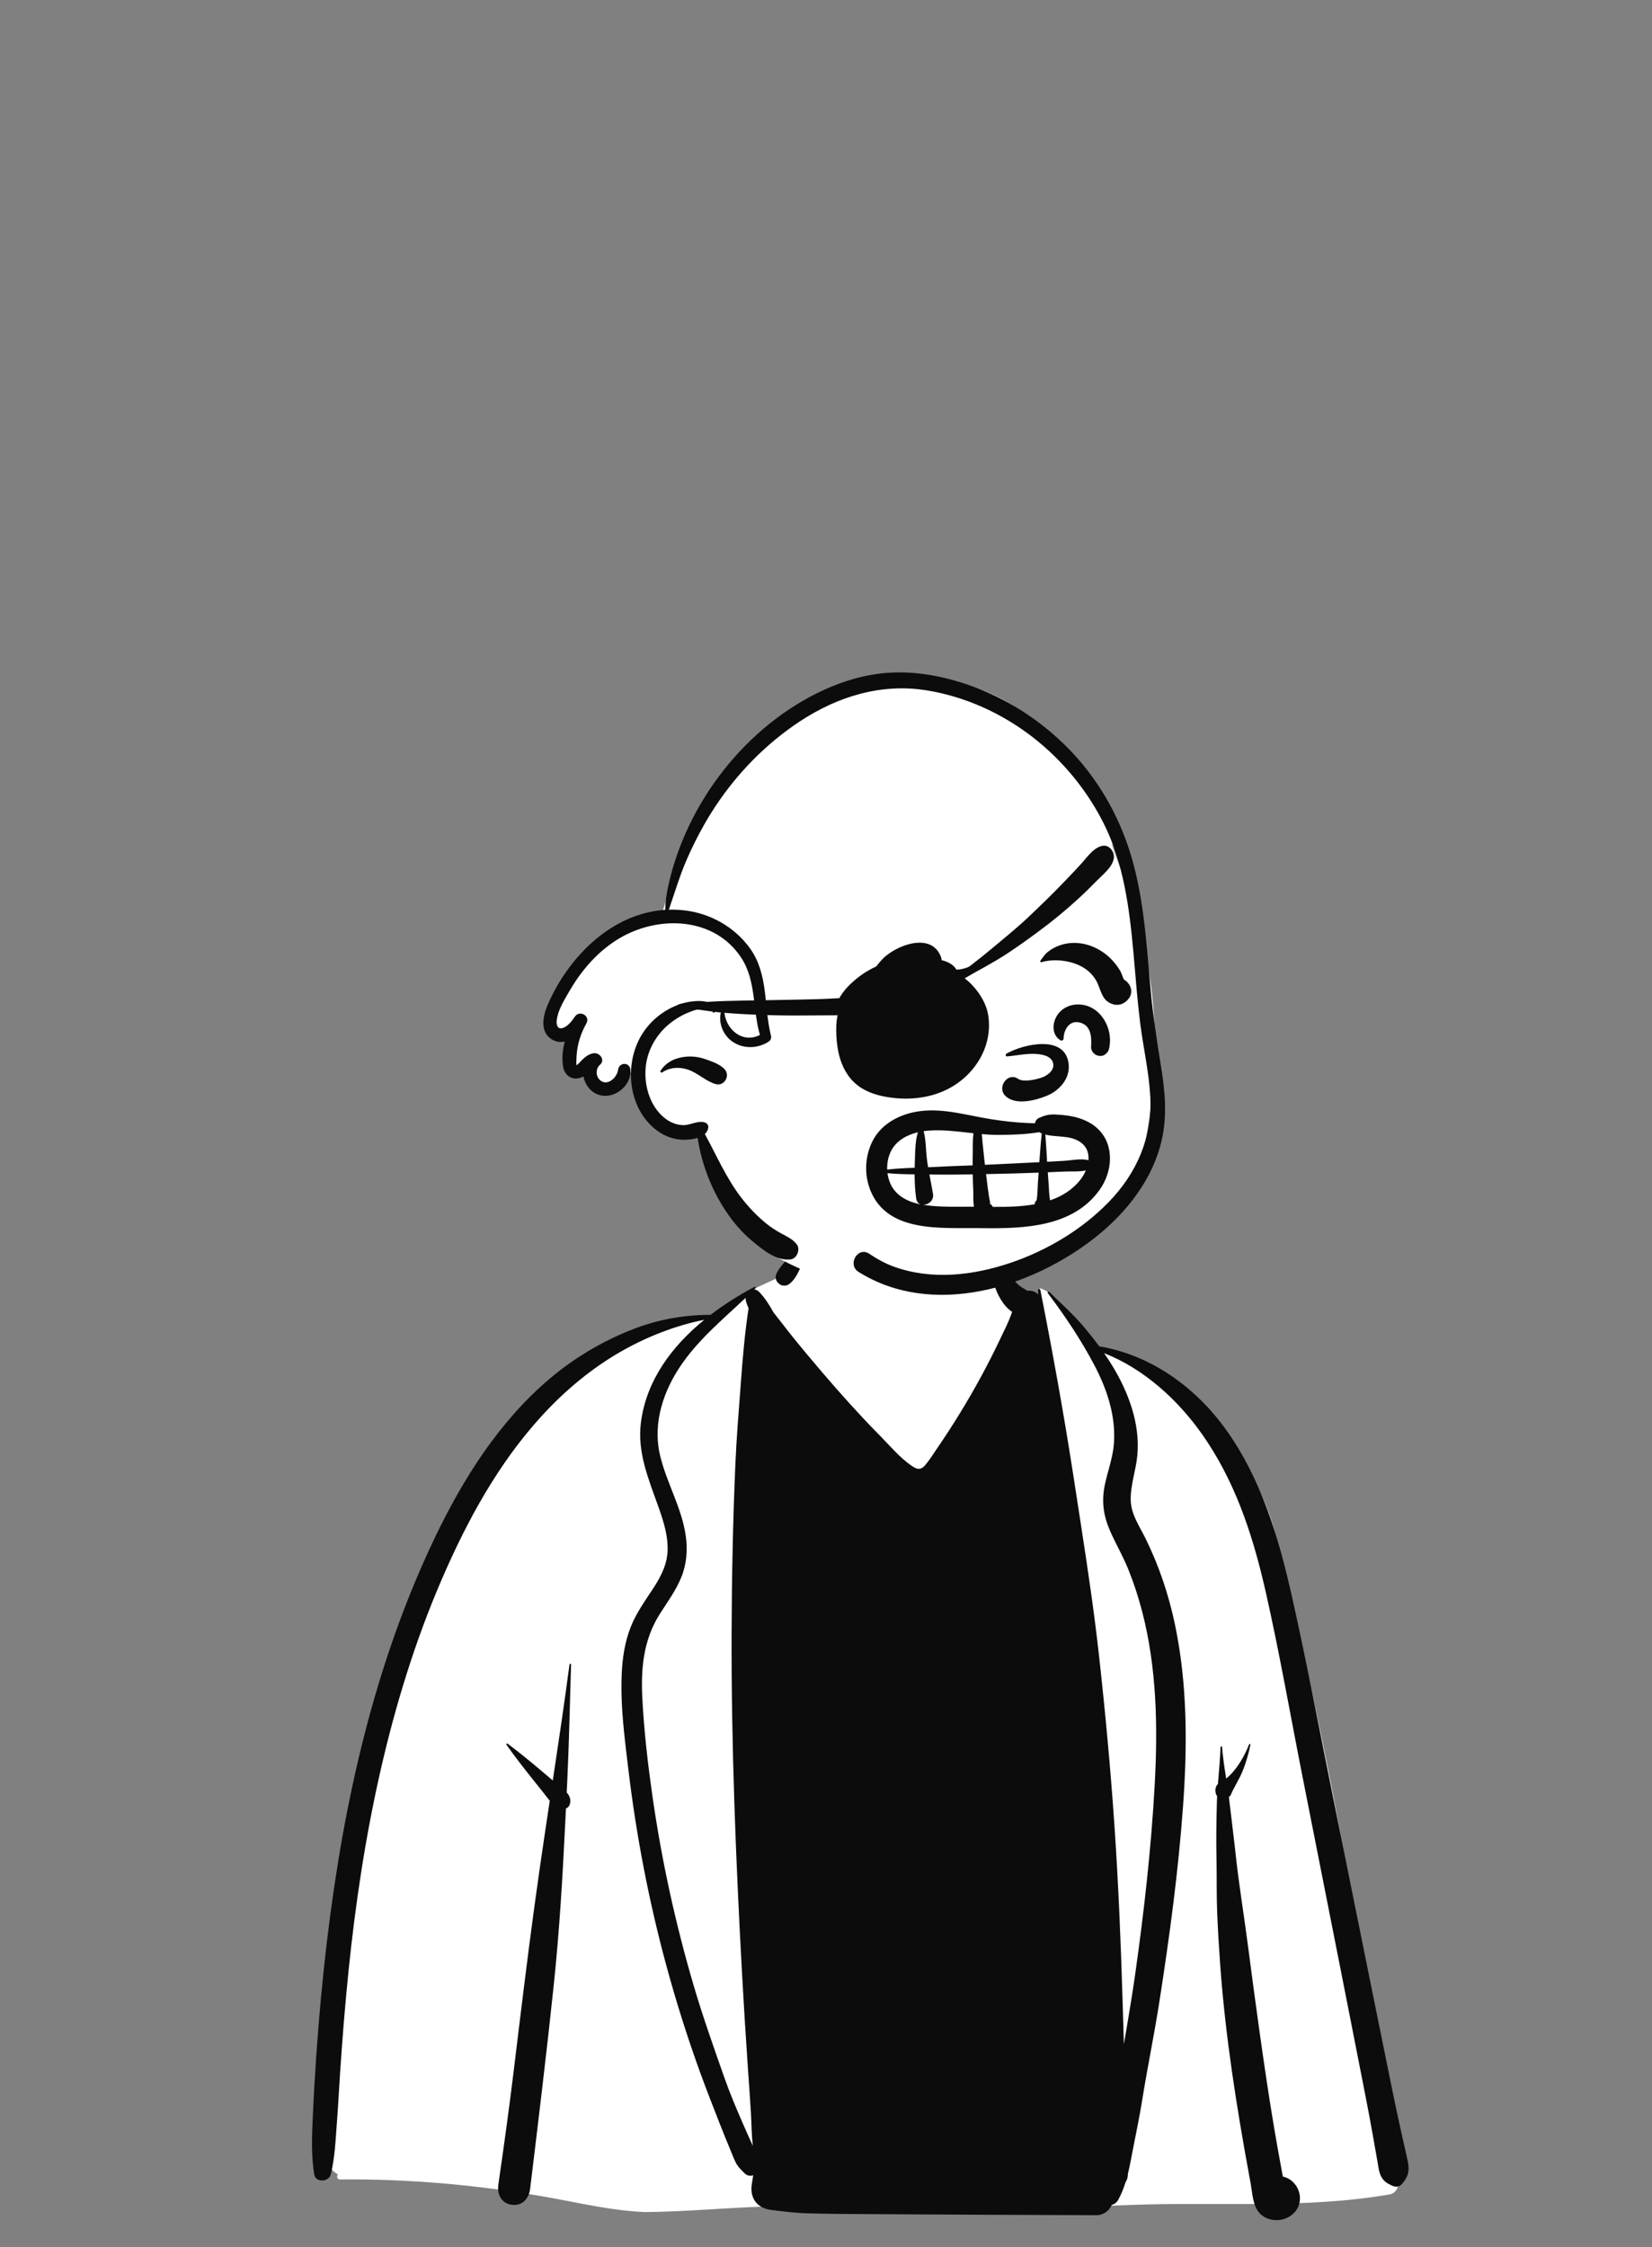 <svg width="100" height="136" viewBox="0 0 100 136" fill="none" xmlns="http://www.w3.org/2000/svg">
<rect x="0" y="0" width="100" height="136" fill="#808080" stroke="none"/>
<path fill-rule="evenodd" clip-rule="evenodd" d="M77.383 93.587C76.219 88.07 72.091 83.789 66.539 81.656C65.472 81.052 64.437 78.461 63.003 77.987C62.773 77.91 63.136 78.516 63.003 78.552C62.529 78.681 61.997 78.694 61.473 78.229C60.537 77.396 60.244 74.965 59.675 73.866C56.673 68.07 49.179 70.338 48.175 76.745C47.475 77.201 46.486 77.604 45.724 77.971C44.939 78.35 44.249 79.267 43.44 79.596C42.719 79.888 41.53 79.681 40.803 79.936C37.459 81.109 34.627 82.59 32.407 85.59C31.939 86.223 31.411 87.001 30.985 87.64C28.791 90.168 27.266 93.001 25.862 96.04C21.933 104.962 20.865 114.841 19.906 124.454C19.928 126.136 18.812 130.8 20.462 131.606C20.364 131.709 20.399 131.914 20.582 131.912C24.766 131.87 28.941 132.245 33.06 132.973C35.047 133.324 37.024 133.806 39.048 133.885C43.251 133.856 47.438 133.152 51.635 133.819C56.68 133.819 62.811 133.671 68.424 133.456C73.67 133.254 78.943 133.709 84.124 132.817C84.534 132.752 84.734 132.252 84.648 131.893C84.04 129.678 83.742 127.397 83.401 125.13C83.469 123.675 83.347 122.157 82.81 120.802C81.404 111.656 79.602 102.57 77.383 93.587Z" fill="white"/>
<path fill-rule="evenodd" clip-rule="evenodd" d="M75.691 105.608C75.58 106.146 75.425 106.684 75.219 107.193C75.02 107.684 74.72 108.125 74.514 108.611C74.487 108.676 74.441 108.726 74.387 108.763L74.404 108.895V108.895L74.419 109.028C74.522 109.919 74.638 110.808 74.738 111.7L74.787 112.146C74.984 114.007 75.295 115.86 75.536 117.716C75.773 119.534 76.014 121.352 76.271 123.168C76.537 125.039 76.808 126.908 77.124 128.772C77.257 129.56 77.397 130.346 77.542 131.132L77.654 131.734C78.808 132.012 79.123 133.621 77.948 134.215C77.415 134.483 76.73 134.418 76.29 133.997C75.834 133.557 75.814 132.764 75.709 132.168L75.606 131.615C74.842 127.454 74.179 123.244 73.869 119.024C73.79 117.934 73.722 116.844 73.679 115.752C73.637 114.726 73.657 113.699 73.641 112.672L73.636 112.392C73.612 111.298 73.632 110.205 73.66 109.11C73.664 108.976 73.67 108.843 73.676 108.709C73.638 108.663 73.61 108.61 73.598 108.558L73.583 108.489C73.546 108.312 73.588 108.105 73.724 107.978C73.783 107.232 73.86 106.487 73.881 105.742C73.883 105.681 73.971 105.683 73.976 105.742C74.025 106.377 74.124 107.012 74.223 107.647C74.86 107.136 75.33 106.292 75.608 105.585C75.628 105.534 75.703 105.553 75.691 105.608ZM60.631 75.959C60.737 76.442 60.946 76.876 61.226 77.279C61.359 77.472 61.511 77.652 61.693 77.802C61.849 77.93 62.027 78.014 62.193 78.126C62.434 78.088 62.687 78.179 62.856 78.357L62.829 78.097C62.821 78.013 62.96 77.996 62.976 78.078C63.709 81.779 64.379 85.483 64.958 89.211L65.212 90.858L65.451 92.404C65.847 94.979 66.231 97.554 66.52 100.148C66.905 103.611 67.228 107.082 67.465 110.559C67.702 114.059 67.848 117.563 67.952 121.07C67.978 121.955 68.006 122.838 68.032 123.722L68.212 122.665C68.39 121.608 68.566 120.549 68.716 119.487C69.255 115.686 69.686 111.858 69.897 108.024C70.09 104.516 70.025 100.938 69.133 97.52C68.908 96.66 68.633 95.814 68.301 94.989C67.979 94.187 67.54 93.444 67.193 92.653C66.791 91.734 66.67 90.867 66.877 89.877C67.058 89.014 67.376 88.203 67.433 87.315C67.54 85.668 67.004 84.072 66.246 82.63C66.047 82.25 65.836 81.875 65.617 81.503C64.952 80.38 64.202 79.298 63.424 78.26C63.382 78.205 63.471 78.143 63.516 78.189C64.225 78.89 65.001 79.58 65.639 80.346C65.95 80.718 66.252 81.098 66.539 81.488C69.686 82.014 72.389 83.975 74.237 86.564C76.335 89.502 77.395 93.038 78.18 96.52C79.053 100.39 79.79 104.295 80.574 108.184C81.385 112.209 82.193 116.233 83.01 120.257C83.416 122.254 83.822 124.252 84.227 126.25C84.432 127.262 84.648 128.271 84.873 129.279C84.989 129.796 85.113 130.312 85.221 130.83C85.341 131.415 85.229 131.789 84.833 132.219C84.687 132.378 84.457 132.376 84.275 132.291L84.219 132.264L84.164 132.238C83.94 132.128 83.764 132.013 83.625 131.768C83.471 131.499 83.447 131.2 83.394 130.901C83.297 130.35 83.2 129.799 83.103 129.247C82.958 128.421 82.8 127.598 82.639 126.775L81.832 122.662C81.617 121.566 81.401 120.469 81.184 119.373C80.41 115.454 79.635 111.535 78.861 107.616C78.117 103.854 77.458 100.065 76.612 96.325L76.563 96.114L76.514 95.903C75.757 92.678 74.699 89.559 72.779 86.826C71.301 84.725 69.249 82.848 66.832 81.898C67.003 82.143 67.166 82.393 67.322 82.648C68.302 84.249 69.017 86.149 68.849 88.055C68.767 88.987 68.413 89.902 68.447 90.841C68.478 91.674 68.994 92.407 69.35 93.132C70.159 94.777 70.745 96.524 71.122 98.317C71.879 101.917 71.877 105.621 71.616 109.275C71.332 113.247 70.794 117.219 70.181 121.152C69.867 123.17 69.448 125.171 69.128 127.185C68.969 128.178 68.754 129.169 68.565 130.158L68.475 130.63C68.425 130.892 68.373 131.153 68.312 131.411L68.275 131.566V131.594C68.273 131.784 68.221 131.942 68.137 132.068C68.022 132.436 67.88 132.795 67.691 133.14C67.593 133.316 67.452 133.415 67.299 133.451C67.144 133.804 66.795 134.076 66.377 134.075L60.885 134.054C57.695 134.041 54.505 134.02 51.315 134.002C50.51 133.998 49.706 133.983 48.902 133.962C48.148 133.941 47.425 133.851 46.679 133.757C45.837 133.651 45.381 133.054 45.507 132.213C45.535 132.027 45.565 131.843 45.593 131.658C45.426 131.714 45.226 131.688 45.091 131.556L44.965 131.432C44.789 131.259 44.632 131.088 44.521 130.856C44.406 130.618 44.313 130.366 44.211 130.123C43.992 129.6 43.779 129.075 43.572 128.547C43.157 127.491 42.742 126.432 42.356 125.366C41.593 123.254 40.916 121.111 40.329 118.943C39.28 115.075 38.522 111.133 38.044 107.156L37.93 106.208L37.897 105.928C37.715 104.386 37.563 102.821 37.635 101.283C37.68 100.319 37.829 99.349 38.189 98.45C38.521 97.62 39.033 96.91 39.52 96.168L39.576 96.083L39.632 95.995C40.058 95.322 40.397 94.617 40.414 93.799C40.431 92.969 40.19 92.161 39.919 91.384L39.852 91.192L39.807 91.066C39.232 89.46 38.577 87.876 38.793 86.128C39.112 83.554 40.672 81.48 42.634 79.88C40.889 80.226 39.161 80.908 37.637 81.774C35.836 82.798 34.215 84.148 32.817 85.673C30.176 88.553 28.29 92.01 26.746 95.579C25.13 99.314 23.931 103.227 23.028 107.192C22.12 111.179 21.512 115.231 21.097 119.298C20.89 121.322 20.727 123.351 20.592 125.382C20.523 126.422 20.471 127.464 20.391 128.502C20.311 129.54 20.274 130.594 20.021 131.604C19.903 132.075 19.105 132.122 19.02 131.604C18.83 130.446 18.883 129.249 18.936 128.076L18.941 127.97C18.993 126.802 19.061 125.635 19.141 124.468C19.306 122.083 19.526 119.701 19.812 117.327C20.818 108.993 22.672 100.703 26.309 93.096C28.021 89.513 30.219 86.031 33.277 83.444C34.733 82.213 36.374 81.231 38.142 80.519C39.724 79.882 41.331 79.581 43.011 79.582C43.854 78.936 44.759 78.373 45.663 77.892C45.717 77.863 45.775 77.934 45.729 77.979C45.706 78.002 45.683 78.025 45.66 78.047C45.762 78.054 45.867 78.101 45.962 78.201C46.294 78.549 46.575 78.985 46.825 79.437C47.207 79.913 47.571 80.406 47.952 80.877C48.561 81.632 49.185 82.376 49.817 83.115C50.877 84.355 51.972 85.573 53.114 86.741L53.305 86.935C53.897 87.535 54.497 88.253 55.197 88.728L55.234 88.753C55.53 88.945 55.739 88.98 55.991 88.693C56.22 88.431 56.411 88.127 56.607 87.839L56.652 87.772C57.652 86.319 58.58 84.811 59.419 83.259C59.802 82.553 60.166 81.836 60.511 81.112L60.614 80.894C60.802 80.495 61.006 80.103 61.161 79.692C61.197 79.596 61.232 79.499 61.267 79.403C60.738 79.057 60.329 78.307 60.181 77.72C60.026 77.11 60.105 76.484 60.38 75.926C60.431 75.821 60.606 75.847 60.631 75.959ZM34.568 100.743C34.495 103.062 34.451 105.383 34.342 107.7L34.304 108.491C34.474 108.681 34.574 108.9 34.495 109.2C34.464 109.315 34.372 109.419 34.258 109.458L34.222 110.193C34.061 113.503 33.871 116.805 33.524 120.106C33.091 124.236 32.589 128.361 32.089 132.484C32.017 133.068 31.611 133.531 30.98 133.445C30.341 133.359 30.082 132.803 30.166 132.223C30.495 129.949 30.812 127.673 31.09 125.391L31.406 122.791C31.802 119.541 32.208 116.292 32.676 113.053C32.871 111.699 33.074 110.346 33.278 108.992L33.206 108.9C32.915 108.522 32.614 108.152 32.317 107.779C31.745 107.061 31.18 106.349 30.656 105.597C30.63 105.559 30.683 105.504 30.721 105.533C31.455 106.075 32.151 106.656 32.85 107.246L33.462 107.764C33.815 105.426 34.163 103.087 34.474 100.743C34.482 100.684 34.57 100.68 34.568 100.743ZM45.136 78.552C44.694 78.969 44.242 79.377 43.796 79.791L43.633 79.944L43.471 80.097C42.688 80.839 41.938 81.612 41.313 82.5C40.166 84.13 39.483 86.117 39.96 88.107C40.355 89.756 41.264 91.25 41.508 92.939C41.63 93.786 41.571 94.637 41.252 95.436C40.926 96.252 40.407 96.95 39.94 97.686C38.925 99.285 38.786 101.04 38.887 102.892C38.993 104.827 39.215 106.762 39.489 108.679C40.044 112.564 40.881 116.408 41.989 120.172C42.543 122.057 43.198 123.902 43.85 125.754C44.174 126.676 44.553 127.576 44.943 128.472C45.148 128.944 45.359 129.413 45.572 129.881C45.493 129.22 45.493 128.541 45.455 127.884C45.4 126.943 45.329 126.003 45.265 125.063C45.133 123.154 45.016 121.244 44.911 119.334C44.539 112.522 44.266 105.704 44.286 98.881C44.296 95.469 44.366 92.057 44.513 88.648C44.581 87.043 44.715 85.439 44.835 83.837L44.861 83.493C44.967 82.054 45.094 80.612 45.313 79.186C45.248 79.04 45.192 78.892 45.151 78.74L45.136 78.683L45.146 78.684C45.136 78.64 45.133 78.596 45.136 78.552ZM48.958 72.689C48.967 72.65 49.023 72.653 49.033 72.689C49.282 73.528 49.194 74.451 48.98 75.295C48.864 75.752 48.7 76.196 48.501 76.624L48.431 76.774C48.261 77.138 48.069 77.514 47.738 77.741C47.599 77.835 47.352 77.841 47.214 77.741L47.143 77.687C47.131 77.678 47.12 77.669 47.109 77.659C46.98 77.551 46.916 77.312 46.975 77.154C47.129 76.747 47.477 76.449 47.718 76.086C47.931 75.764 48.119 75.424 48.276 75.071C48.614 74.307 48.766 73.496 48.958 72.689Z" fill="#0C0C0C"/>
<path fill-rule="evenodd" clip-rule="evenodd" d="M68.016 52.114C65.066 44.349 59.748 38.664 50.782 42.235C50.525 42.06 50.189 42.013 49.867 42.218C44.983 45.286 41.467 50.205 39.942 55.751C39.015 55.927 38.114 56.235 37.308 56.739C35.559 57.836 34.382 59.581 33.278 61.281C32.946 61.792 33.254 62.638 33.877 62.754C34.148 62.805 34.416 62.835 34.683 62.843C34.618 63.078 34.533 63.306 34.424 63.516C34.03 64.273 34.775 65.076 35.473 64.87C35.55 64.91 35.632 64.944 35.716 64.97C35.725 65.398 35.946 65.972 36.382 66.059C37.087 66.21 38.024 65.671 37.857 64.882C38.07 64.919 38.283 64.924 38.489 64.898C38.513 65.309 38.505 65.737 38.562 66.116C38.748 67.902 40.531 69.102 42.232 68.559C42.337 69.115 42.459 69.897 43.007 70.199C43.647 71.996 44.753 74.048 46.565 74.867C46.404 75.28 46.491 75.783 46.977 76.06C50.293 77.951 54.273 78.591 58.022 77.888C59.52 77.798 60.98 77.46 62.381 76.738C63.403 76.212 64.342 75.544 65.259 74.855C66.176 74.166 67.157 73.495 67.889 72.6C68.685 71.629 69.055 70.485 69.295 69.268C70.396 63.745 70.016 58.322 68.016 53.06C65.54 46.547 70.491 58.628 68.016 52.114Z" fill="white"/>
<path fill-rule="evenodd" clip-rule="evenodd" d="M53.753 40.722C55.263 40.615 56.8 40.87 58.238 41.326C60.531 42.052 62.637 43.333 64.368 45.002C66.151 46.721 67.47 48.841 68.272 51.182C69.239 54.006 69.383 57.021 69.656 59.968C69.793 61.458 70.02 62.924 70.255 64.399L70.293 64.632C70.523 66.069 70.652 67.522 70.334 68.957C69.806 71.341 68.222 73.365 66.341 74.861C62.478 77.933 56.464 79.806 51.966 76.979C51.27 76.542 51.929 75.423 52.609 75.879C53.087 76.2 53.593 76.481 54.136 76.675C56.406 77.487 58.898 77.198 61.141 76.443C63.352 75.699 65.472 74.442 67.103 72.766C68.816 71.004 69.766 68.829 69.629 66.353C69.547 64.88 69.211 63.435 69.025 61.974C68.86 60.68 68.761 59.379 68.647 58.08L68.606 57.613C68.364 54.966 68.017 52.246 66.813 49.844C65.8 47.822 64.318 46.024 62.535 44.635C60.668 43.181 58.439 42.164 56.1 41.785C53.349 41.339 50.716 42.15 48.421 43.66C46.386 44.999 44.636 46.788 43.295 48.818C42.644 49.803 42.09 50.854 41.611 51.932C41.16 52.948 40.849 54.013 40.487 55.059C40.785 55.051 41.089 55.062 41.397 55.096C42.977 55.271 44.449 56.091 45.387 57.383C46.532 58.961 46.222 60.899 46.67 62.694C46.705 62.834 46.646 62.97 46.526 63.047C45.848 63.486 44.94 63.5 44.283 63.006C43.714 62.578 43.446 61.803 43.677 61.126C43.707 61.037 43.836 61.053 43.839 61.148C43.882 62.3 44.951 63.187 45.999 62.639C45.549 61.091 45.786 59.362 44.867 57.964C43.24 55.489 39.874 55.386 37.51 56.782C36.265 57.516 35.281 58.62 34.547 59.854L34.336 60.213C34.055 60.692 33.757 61.233 33.699 61.761C33.665 62.065 33.777 62.351 34.126 62.198C34.409 62.074 34.627 61.785 34.795 61.536C35.081 61.111 35.739 61.478 35.502 61.93L35.494 61.944C35.15 62.554 34.939 63.225 34.9 63.925L34.89 64.119C34.883 64.26 34.879 64.461 34.909 64.468C34.944 64.477 35.193 64.19 35.235 64.15C35.434 63.958 35.64 63.801 35.918 63.75C36.283 63.684 36.651 64.135 36.334 64.432L36.321 64.444C36.038 64.69 36.051 65.18 36.363 65.411C36.804 65.735 37.347 65.205 37.411 64.769L37.414 64.753C37.47 64.281 38.125 64.264 38.16 64.753C38.238 65.812 36.977 66.7 36.017 66.166C35.638 65.955 35.397 65.568 35.321 65.153C35.2 65.217 35.069 65.262 34.931 65.274C34.482 65.314 34.162 64.997 34.089 64.573C34.005 64.078 34.055 63.549 34.185 63.035C33.941 63.094 33.684 63.072 33.426 62.923C32.645 62.472 32.869 61.469 33.164 60.791C34.423 57.901 37.032 55.278 40.264 55.07C40.281 54.56 40.35 54.078 40.464 53.567C41.569 48.572 45.15 43.947 49.812 41.785C51.058 41.208 52.379 40.819 53.753 40.722ZM41.527 60.675L41.571 60.665C42.075 60.556 43.4 60.429 43.24 61.277C43.233 61.316 43.175 61.312 43.165 61.277C43.008 60.743 41.945 61.17 41.635 61.298C41.207 61.475 40.785 61.736 40.435 62.039C39.67 62.703 39.158 63.639 39.08 64.656C39.002 65.664 39.295 66.753 40.022 67.483C40.378 67.84 40.833 68.083 41.344 68.1C41.803 68.116 42.311 67.759 42.734 67.968C42.818 68.01 42.884 68.123 42.877 68.216C42.862 68.393 42.783 68.53 42.666 68.637C43.375 69.93 43.956 71.299 44.86 72.474C45.314 73.064 45.829 73.611 46.411 74.076C46.688 74.297 46.989 74.491 47.3 74.661C47.664 74.861 47.978 74.987 48.238 75.326C48.459 75.615 48.238 76.173 47.873 76.223C47.014 76.34 46.178 75.645 45.547 75.124C44.917 74.604 44.372 73.962 43.922 73.281C43.057 71.974 42.466 70.431 42.229 68.871C41.955 68.957 41.646 68.984 41.413 68.985C40.794 68.986 40.204 68.763 39.717 68.387C37.937 67.01 37.739 64.182 38.996 62.399C39.597 61.546 40.51 60.915 41.527 60.675ZM41.538 63.955C41.95 63.918 42.363 63.983 42.751 64.124L42.911 64.182C43.249 64.306 43.608 64.451 43.852 64.704C44.225 65.092 43.854 65.763 43.323 65.614C42.736 65.45 42.258 64.956 41.672 64.748C41.147 64.563 40.553 64.589 40.087 64.908C40.026 64.95 39.945 64.867 39.985 64.806C40.341 64.263 40.903 64.01 41.538 63.955Z" fill="#0C0C0C"/>
<path fill-rule="evenodd" clip-rule="evenodd" d="M55.73 67.248C57.168 67.073 58.561 67.514 59.966 67.736C60.708 67.853 61.451 67.94 62.202 67.973C62.353 67.979 62.504 67.983 62.655 67.986C62.669 67.853 62.744 67.731 62.905 67.658C63.236 67.508 63.501 67.44 63.864 67.455C64.196 67.468 64.53 67.502 64.857 67.562C65.451 67.671 66.048 67.918 66.483 68.348C67.489 69.342 67.336 70.94 66.558 72.023C64.952 74.261 62.021 74.365 59.511 74.335L59.279 74.332C56.993 74.3 53.722 74.641 52.684 72.039C52.302 71.082 52.355 69.973 52.822 69.055C53.38 67.961 54.554 67.391 55.73 67.248ZM62.871 70.974L62.85 70.975C61.796 71.016 60.742 71.044 59.688 71.063C59.719 71.334 59.752 71.605 59.788 71.875C59.817 72.088 59.848 72.301 59.88 72.513C59.894 72.603 59.944 72.742 59.93 72.831L59.925 72.866V72.866C59.979 72.891 60.028 72.93 60.065 72.988C60.078 73.007 60.087 73.027 60.096 73.047C60.915 73.054 61.796 73.038 62.63 72.889L62.632 72.871V72.871C62.647 72.764 62.691 72.692 62.75 72.643C62.809 72.303 62.804 71.941 62.826 71.603C62.84 71.393 62.856 71.184 62.871 70.974ZM58.883 71.078C58.123 71.09 57.363 71.1 56.603 71.091L56.259 71.086V71.086C56.331 71.477 56.411 71.866 56.477 72.259C56.545 72.669 56.184 72.93 55.872 72.919C55.907 72.925 55.942 72.931 55.977 72.936C56.953 73.074 57.966 73.037 58.956 73.036C58.902 72.725 58.924 72.375 58.916 72.115L58.914 72.075C58.899 71.742 58.889 71.41 58.883 71.078ZM53.722 71.006C53.749 71.209 53.8 71.408 53.877 71.593C54.201 72.375 54.944 72.74 55.731 72.894C55.595 72.847 55.486 72.734 55.459 72.54C55.391 72.057 55.366 71.567 55.364 71.077C54.816 71.072 54.264 71.06 53.722 71.006ZM65.729 70.839C65.339 70.931 64.886 70.889 64.503 70.906C64.144 70.922 63.785 70.936 63.426 70.951C63.443 71.196 63.46 71.441 63.478 71.686C63.501 72.002 63.503 72.337 63.563 72.652C64.285 72.405 64.932 72.01 65.418 71.378C65.539 71.221 65.647 71.036 65.729 70.839ZM55.565 68.531C54.916 68.685 54.301 69.01 53.97 69.605C53.774 69.958 53.688 70.376 53.704 70.789C54.253 70.725 54.812 70.7 55.368 70.68C55.37 70.58 55.372 70.48 55.375 70.38L55.384 70.124C55.399 69.637 55.406 69.024 55.565 68.531ZM58.928 68.591L58.642 68.559C57.847 68.468 57.054 68.373 56.259 68.428C56.144 68.436 56.027 68.448 55.91 68.465C56.051 68.972 56.039 69.568 56.098 70.069C56.12 70.263 56.149 70.456 56.181 70.647L56.319 70.641V70.641C57.171 70.595 58.024 70.566 58.877 70.533C58.877 70.372 58.878 70.212 58.881 70.052L58.884 69.891C58.894 69.481 58.867 69.02 58.928 68.591ZM62.917 68.526C62.085 68.66 61.225 68.689 60.408 68.69C60.081 68.69 59.755 68.67 59.429 68.641C59.45 68.815 59.461 68.991 59.477 69.162C59.51 69.508 59.546 69.854 59.586 70.199L59.622 70.501V70.501C60.671 70.454 61.719 70.402 62.767 70.349L62.915 70.341V70.341L62.957 69.76C62.985 69.373 63.016 68.986 63.06 68.601L63.027 68.589V68.589C62.989 68.573 62.952 68.551 62.917 68.526ZM63.278 68.67C63.324 69.218 63.35 69.767 63.383 70.316L64.075 70.279C64.19 70.272 64.305 70.266 64.42 70.259C64.868 70.234 65.443 70.098 65.886 70.224C65.92 69.822 65.805 69.429 65.442 69.159C64.804 68.684 63.992 68.853 63.278 68.67ZM60.917 63.776C61.946 63.187 64.528 62.584 64.692 64.437C64.767 65.29 64.134 65.996 63.394 66.311L63.366 66.323C62.672 66.608 61.442 66.93 60.842 66.312C60.342 65.796 61.005 64.873 61.626 65.295C61.945 65.512 62.617 65.352 62.973 65.249L62.995 65.242C63.379 65.129 63.892 64.768 63.733 64.294C63.592 63.876 62.994 63.799 62.619 63.785C62.06 63.765 61.515 63.895 60.961 63.938C60.873 63.944 60.846 63.817 60.917 63.776ZM65.18 60.797C66.577 60.732 67.446 62.257 67.125 63.507C67.069 63.723 66.828 63.935 66.595 63.911L66.537 63.905C66.507 63.902 66.477 63.898 66.449 63.891C66.228 63.83 66.03 63.6 66.046 63.361L66.05 63.292C66.083 62.701 66.019 62.021 65.317 61.878C64.722 61.757 64.39 62.329 64.383 62.857C64.382 62.95 64.277 63.016 64.194 62.965C63.764 62.704 63.689 62.183 63.854 61.734C64.062 61.166 64.583 60.825 65.18 60.797ZM54.815 61.124C55.831 60.785 56.928 61.327 57.42 62.226C57.593 62.276 57.765 62.409 57.741 62.613C57.707 62.906 57.654 63.091 57.451 63.314C57.133 63.661 56.538 63.484 56.406 63.055L56.4 63.036C56.25 62.482 55.641 62.117 55.086 62.311C54.438 62.537 54.456 63.222 54.002 63.621C53.948 63.668 53.884 63.675 53.82 63.645C53.337 63.411 53.424 62.708 53.596 62.306C53.822 61.779 54.261 61.309 54.815 61.124ZM53.431 58.036C54.254 57.196 56.402 56.382 56.965 57.935C57.073 58.23 56.844 58.629 56.537 58.69C56.033 58.791 55.585 58.572 55.085 58.611C54.679 58.643 54.257 58.779 53.933 59.03C53.035 59.725 52.838 60.902 52.212 61.787C52.182 61.831 52.123 61.812 52.117 61.762C51.975 60.473 52.528 58.957 53.431 58.036ZM64.173 57.209C64.719 57.016 65.338 57.032 65.888 57.203C66.441 57.376 66.949 57.704 67.341 58.132C67.518 58.327 67.683 58.541 67.814 58.77C67.885 58.891 67.958 59.141 68.038 59.29C68.468 59.539 68.652 60.105 68.267 60.508L68.249 60.526L68.198 60.577C67.991 60.782 67.678 60.871 67.395 60.789C66.762 60.606 66.686 60.108 66.466 59.578C66.322 59.228 66.074 58.919 65.773 58.692C65.062 58.155 63.897 57.984 63.042 58.237C62.996 58.25 62.943 58.192 62.975 58.15C63.138 57.94 63.231 57.768 63.448 57.598C63.668 57.426 63.909 57.302 64.173 57.209Z" fill="#0C0C0C"/>
<path fill-rule="evenodd" clip-rule="evenodd" d="M66.636 51.217C67.121 51.051 67.507 51.555 67.414 51.995C67.305 52.512 66.764 52.928 66.406 53.292C66.031 53.677 65.647 54.053 65.25 54.416C64.491 55.109 63.704 55.761 62.875 56.37L62.621 56.556C61.861 57.112 61.103 57.656 60.289 58.137C59.848 58.397 59.402 58.649 58.951 58.892C58.79 58.978 58.594 59.111 58.392 59.21C59.131 59.781 59.699 60.652 59.822 61.463C60.128 63.478 58.83 65.345 56.998 66.088C56.085 66.458 55.069 66.565 54.092 66.454C53.099 66.34 52.093 66.047 51.448 65.233C50.876 64.511 50.669 63.589 50.628 62.684C50.609 62.254 50.613 61.831 50.704 61.451C50.309 61.454 49.914 61.453 49.522 61.457C48.554 61.466 47.585 61.471 46.616 61.444C45.617 61.415 44.624 61.371 43.628 61.282C43.191 61.242 42.757 61.178 42.322 61.115C41.901 61.056 41.435 61.033 41.041 60.861C41.014 60.85 41.026 60.811 41.049 60.803C41.469 60.667 41.946 60.692 42.384 60.665L42.81 60.639C43.166 60.618 43.521 60.598 43.877 60.587C44.701 60.56 45.523 60.553 46.346 60.539L46.699 60.532C47.668 60.513 48.636 60.502 49.605 60.471C50.007 60.459 50.409 60.435 50.813 60.413C50.86 60.307 50.928 60.209 50.995 60.115C51.193 59.831 51.444 59.581 51.705 59.355C52.239 58.888 52.84 58.542 53.511 58.309C54.176 58.08 55.148 57.966 55.852 57.981C56.555 57.996 57.557 58.095 57.88 58.67C57.913 58.73 58.526 58.615 58.708 58.475C59.133 58.151 59.551 57.817 59.961 57.475C60.722 56.838 61.505 56.211 62.227 55.53C62.971 54.827 63.709 54.112 64.416 53.374C64.772 53.004 65.127 52.633 65.471 52.254C65.823 51.867 66.126 51.391 66.636 51.217Z" fill="#0C0C0C"/>
</svg>
